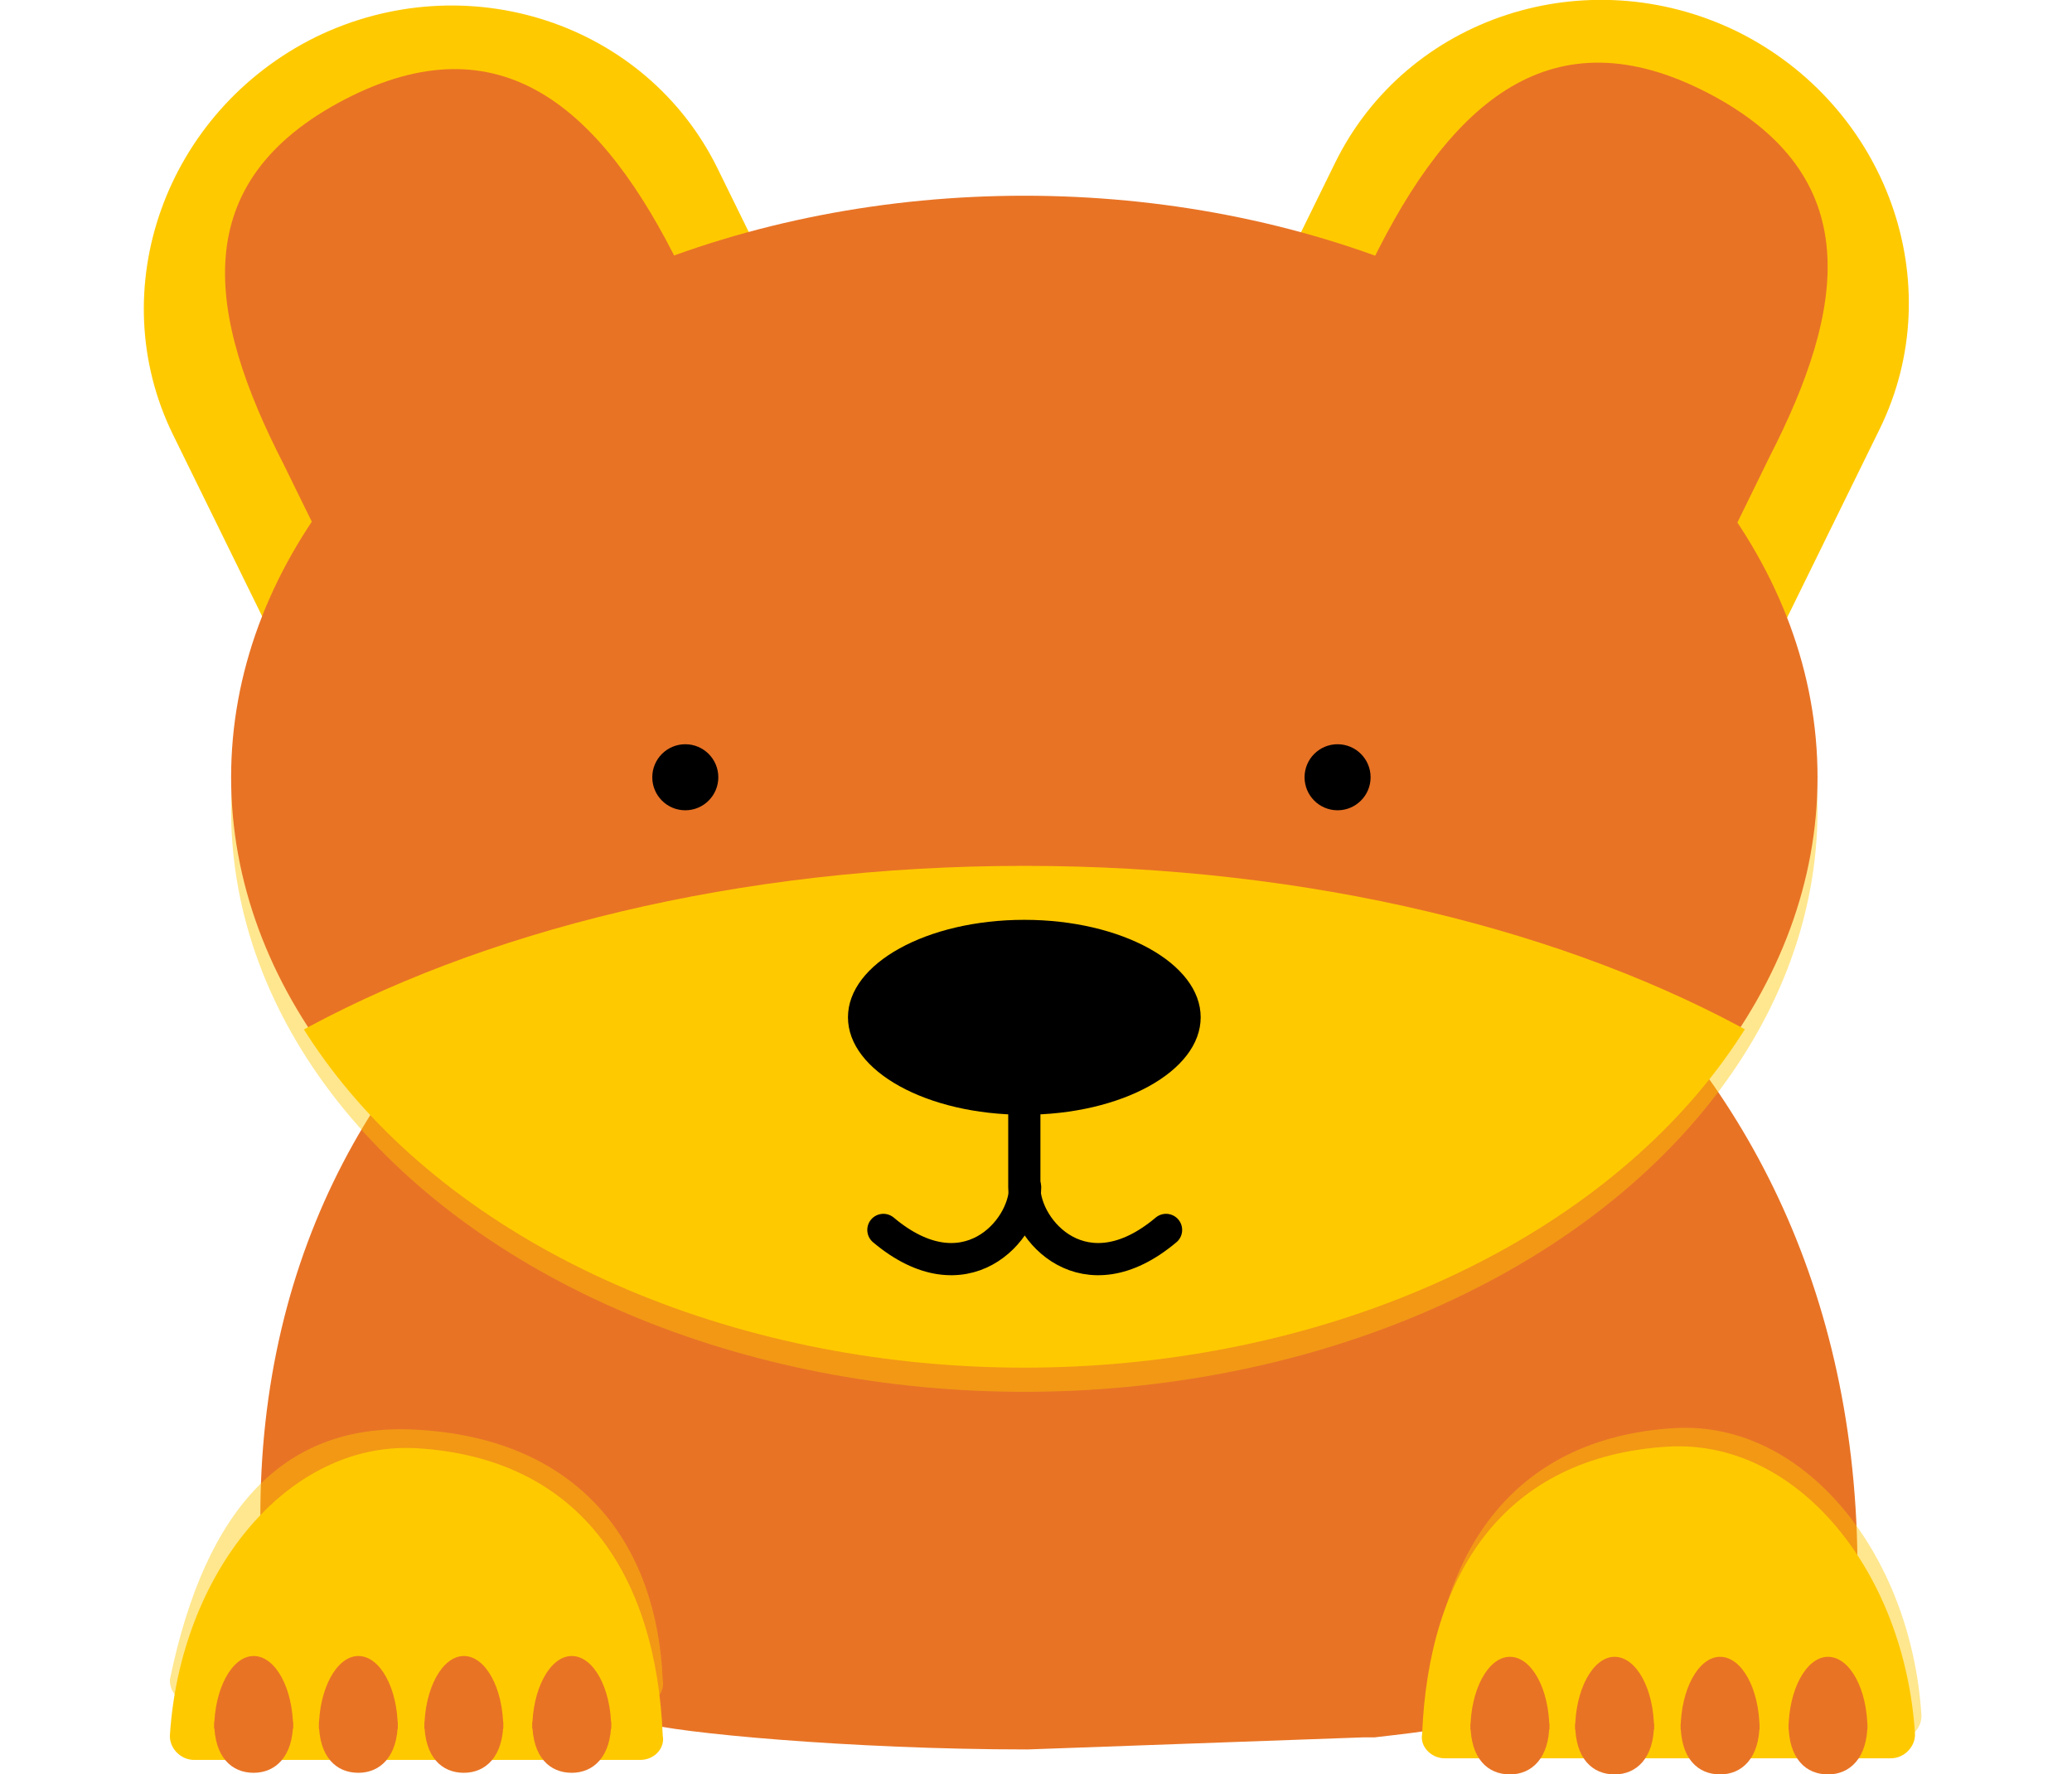 <?xml version="1.0" encoding="utf-8"?>
<!-- Generator: Adobe Illustrator 19.0.0, SVG Export Plug-In . SVG Version: 6.00 Build 0)  -->
<svg version="1.1" id="bear" xmlns="http://www.w3.org/2000/svg" xmlns:xlink="http://www.w3.org/1999/xlink" x="0px" y="0px"
	 viewBox="-361.1 575.6 257.3 220.3" style="enable-background:new -361.1 575.6 257.3 220.3;" xml:space="preserve">
<style type="text/css">
	.st0{fill:#E87325;}
	.st1{opacity:0.44;fill:#FFC900;enable-background:new    ;}
	.st2{fill:#FFC900;}
	.st3{clip-path:url(#SVGID_2_);fill:#FFC900;}
	.st4{fill:none;stroke:#000000;stroke-width:4;stroke-linecap:round;stroke-linejoin:round;stroke-miterlimit:10;}
</style>
<g id="bear-body">
	<path class="st0" d="M-191.8,791.3l-41.7,1.5c-22,0-44-2.1-47.6-3.3c-23.3-7.9-17.1-0.5-26.5-4.6c-11.2-4.9-21.3,0.2-20.3-6.9
		c-8.8-73.5,51-109.9,99.4-109.9s104.3,40,97.5,114.7c1,7.1-7.3-2.8-18.5,2.1c-8.7,3.8-12-1.6-25.2,3.3c-5.1,1.9-8.8,2.3-15.7,3.1
		C-190.9,791.3-191.3,791.3-191.8,791.3z"/>
	<g>
		<path class="st1" d="M-281.6,787.2H-337c-1.7,0-3.1-1.5-3-3.1c4.5-21.7,14.5-31.9,30.6-31c20.3,1.1,29.9,14.2,30.6,31.1
			C-278.5,785.7-279.8,787.2-281.6,787.2z"/>
		<path class="st2" d="M-281.6,794.1H-337c-1.7,0-3.1-1.5-3-3.1c1.3-20,14.5-36.5,30.6-35.6c20.4,1.2,29.8,15.8,30.6,35.7
			C-278.5,792.6-279.8,794.1-281.6,794.1z"/>
		<g>
			<path class="st0" d="M-324.7,789.4c0,4.3-2.2,6.3-4.9,6.3c-2.7,0-4.9-1.9-4.9-6.3"/>
			<path class="st0" d="M-334.5,790.2c0-4.9,2.2-9,4.9-9c2.7,0,4.9,4,4.9,9"/>
		</g>
	</g>
	<g>
		<path class="st1" d="M-180.9,791.6h55.4c1.7,0,3.1-1.5,3-3.1c-1.3-20-14.5-36.5-30.6-35.6c-20.4,1.2-29.8,15.8-30.6,35.7
			C-184,790.1-182.6,791.6-180.9,791.6z"/>
		<path class="st2" d="M-181.7,793.9h55.4c1.7,0,3.1-1.5,3-3.1c-1.3-20-14.5-36.5-30.6-35.6c-20.4,1.2-29.8,15.8-30.6,35.7
			C-184.8,792.4-183.4,793.9-181.7,793.9z"/>
	</g>
	<g>
		<path class="st0" d="M-311.7,789.4c0,4.3-2.2,6.3-4.9,6.3c-2.7,0-4.9-1.9-4.9-6.3"/>
		<path class="st0" d="M-321.5,790.2c0-4.9,2.2-9,4.9-9c2.7,0,4.9,4,4.9,9"/>
	</g>
	<g>
		<path class="st0" d="M-298.6,789.4c0,4.3-2.2,6.3-4.9,6.3c-2.7,0-4.9-1.9-4.9-6.3"/>
		<path class="st0" d="M-308.4,790.2c0-4.9,2.2-9,4.9-9c2.7,0,4.9,4,4.9,9"/>
	</g>
	<g>
		<path class="st0" d="M-285.2,789.4c0,4.3-2.2,6.3-4.9,6.3c-2.7,0-4.9-1.9-4.9-6.3"/>
		<path class="st0" d="M-295,790.2c0-4.9,2.2-9,4.9-9c2.7,0,4.9,4,4.9,9"/>
	</g>
	<g>
		<g>
			<path class="st0" d="M-168.7,789.6c0,4.3-2.2,6.3-4.9,6.3s-4.9-1.9-4.9-6.3"/>
			<path class="st0" d="M-178.5,790.3c0-4.9,2.2-9,4.9-9s4.9,4,4.9,9"/>
		</g>
		<g>
			<path class="st0" d="M-155.7,789.6c0,4.3-2.2,6.3-4.9,6.3s-4.9-1.9-4.9-6.3"/>
			<path class="st0" d="M-165.5,790.3c0-4.9,2.2-9,4.9-9s4.9,4,4.9,9"/>
		</g>
		<g>
			<path class="st0" d="M-142.6,789.6c0,4.3-2.2,6.3-4.9,6.3s-4.9-1.9-4.9-6.3"/>
			<path class="st0" d="M-152.4,790.3c0-4.9,2.2-9,4.9-9s4.9,4,4.9,9"/>
		</g>
		<g>
			<path class="st0" d="M-129.2,789.6c0,4.3-2.2,6.3-4.9,6.3s-4.9-1.9-4.9-6.3"/>
			<path class="st0" d="M-139,790.3c0-4.9,2.2-9,4.9-9s4.9,4,4.9,9"/>
		</g>
	</g>
</g>
<g id="bear-head">
	<ellipse class="st1" cx="-233.9" cy="676.2" rx="98.5" ry="72.2"/>
	<path class="st2" d="M-143.8,661.7l16.1-32.8c8.9-18.1,0.9-40.2-17.7-49.4c-18.7-9.1-41-1.8-49.9,16.3l-16.1,32.8L-143.8,661.7z"/>
	<path class="st0" d="M-157.5,665.3l16.1-32.9c9.5-18.5,12.2-35-7.7-45.3c-19.2-9.9-31.8,0.9-41.7,21.2l-16.1,32.8L-157.5,665.3z"/>
	<path class="st2" d="M-323.5,662.4l-16.1-32.8c-8.9-18.1-0.9-40.2,17.7-49.4c18.7-9.1,41-1.8,49.9,16.3l16.1,32.8L-323.5,662.4z"/>
	<path class="st0" d="M-309.8,666l-16.1-32.8c-9.5-18.5-12.2-35,7.7-45.3c19.2-9.9,31.8,0.9,41.7,21.2l16.1,32.8L-309.8,666z"/>
	<ellipse class="st0" cx="-233.9" cy="672.1" rx="98.5" ry="72.2"/>
	<circle cx="-276" cy="672.1" r="4.1"/>
	<circle cx="-195" cy="672.1" r="4.1"/>
	<g>
		<g>
			<defs>
				<path id="SVGID_1_" d="M-105.2,755.3c0,39.9-105.8,13.1-124.6,13.1c-71.1,0-132.7,26.8-132.7-13.1s57.5-72.2,128.6-72.2
					S-105.2,715.4-105.2,755.3z"/>
			</defs>
			<clipPath id="SVGID_2_">
				<use xlink:href="#SVGID_1_"  style="overflow:visible;"/>
			</clipPath>
			<ellipse class="st3" cx="-233.9" cy="673.2" rx="98.5" ry="72.2"/>
		</g>
	</g>
	<ellipse cx="-233.9" cy="701.9" rx="21.9" ry="12.1"/>
	<path class="st4" d="M-216.3,728.3c-10.1,8.5-17.6,0.1-17.6-5.3v-17.3V723"/>
	<path class="st4" d="M-251.4,728.3c10.1,8.5,17.6,0.1,17.6-5.3"/>
</g>
</svg>
